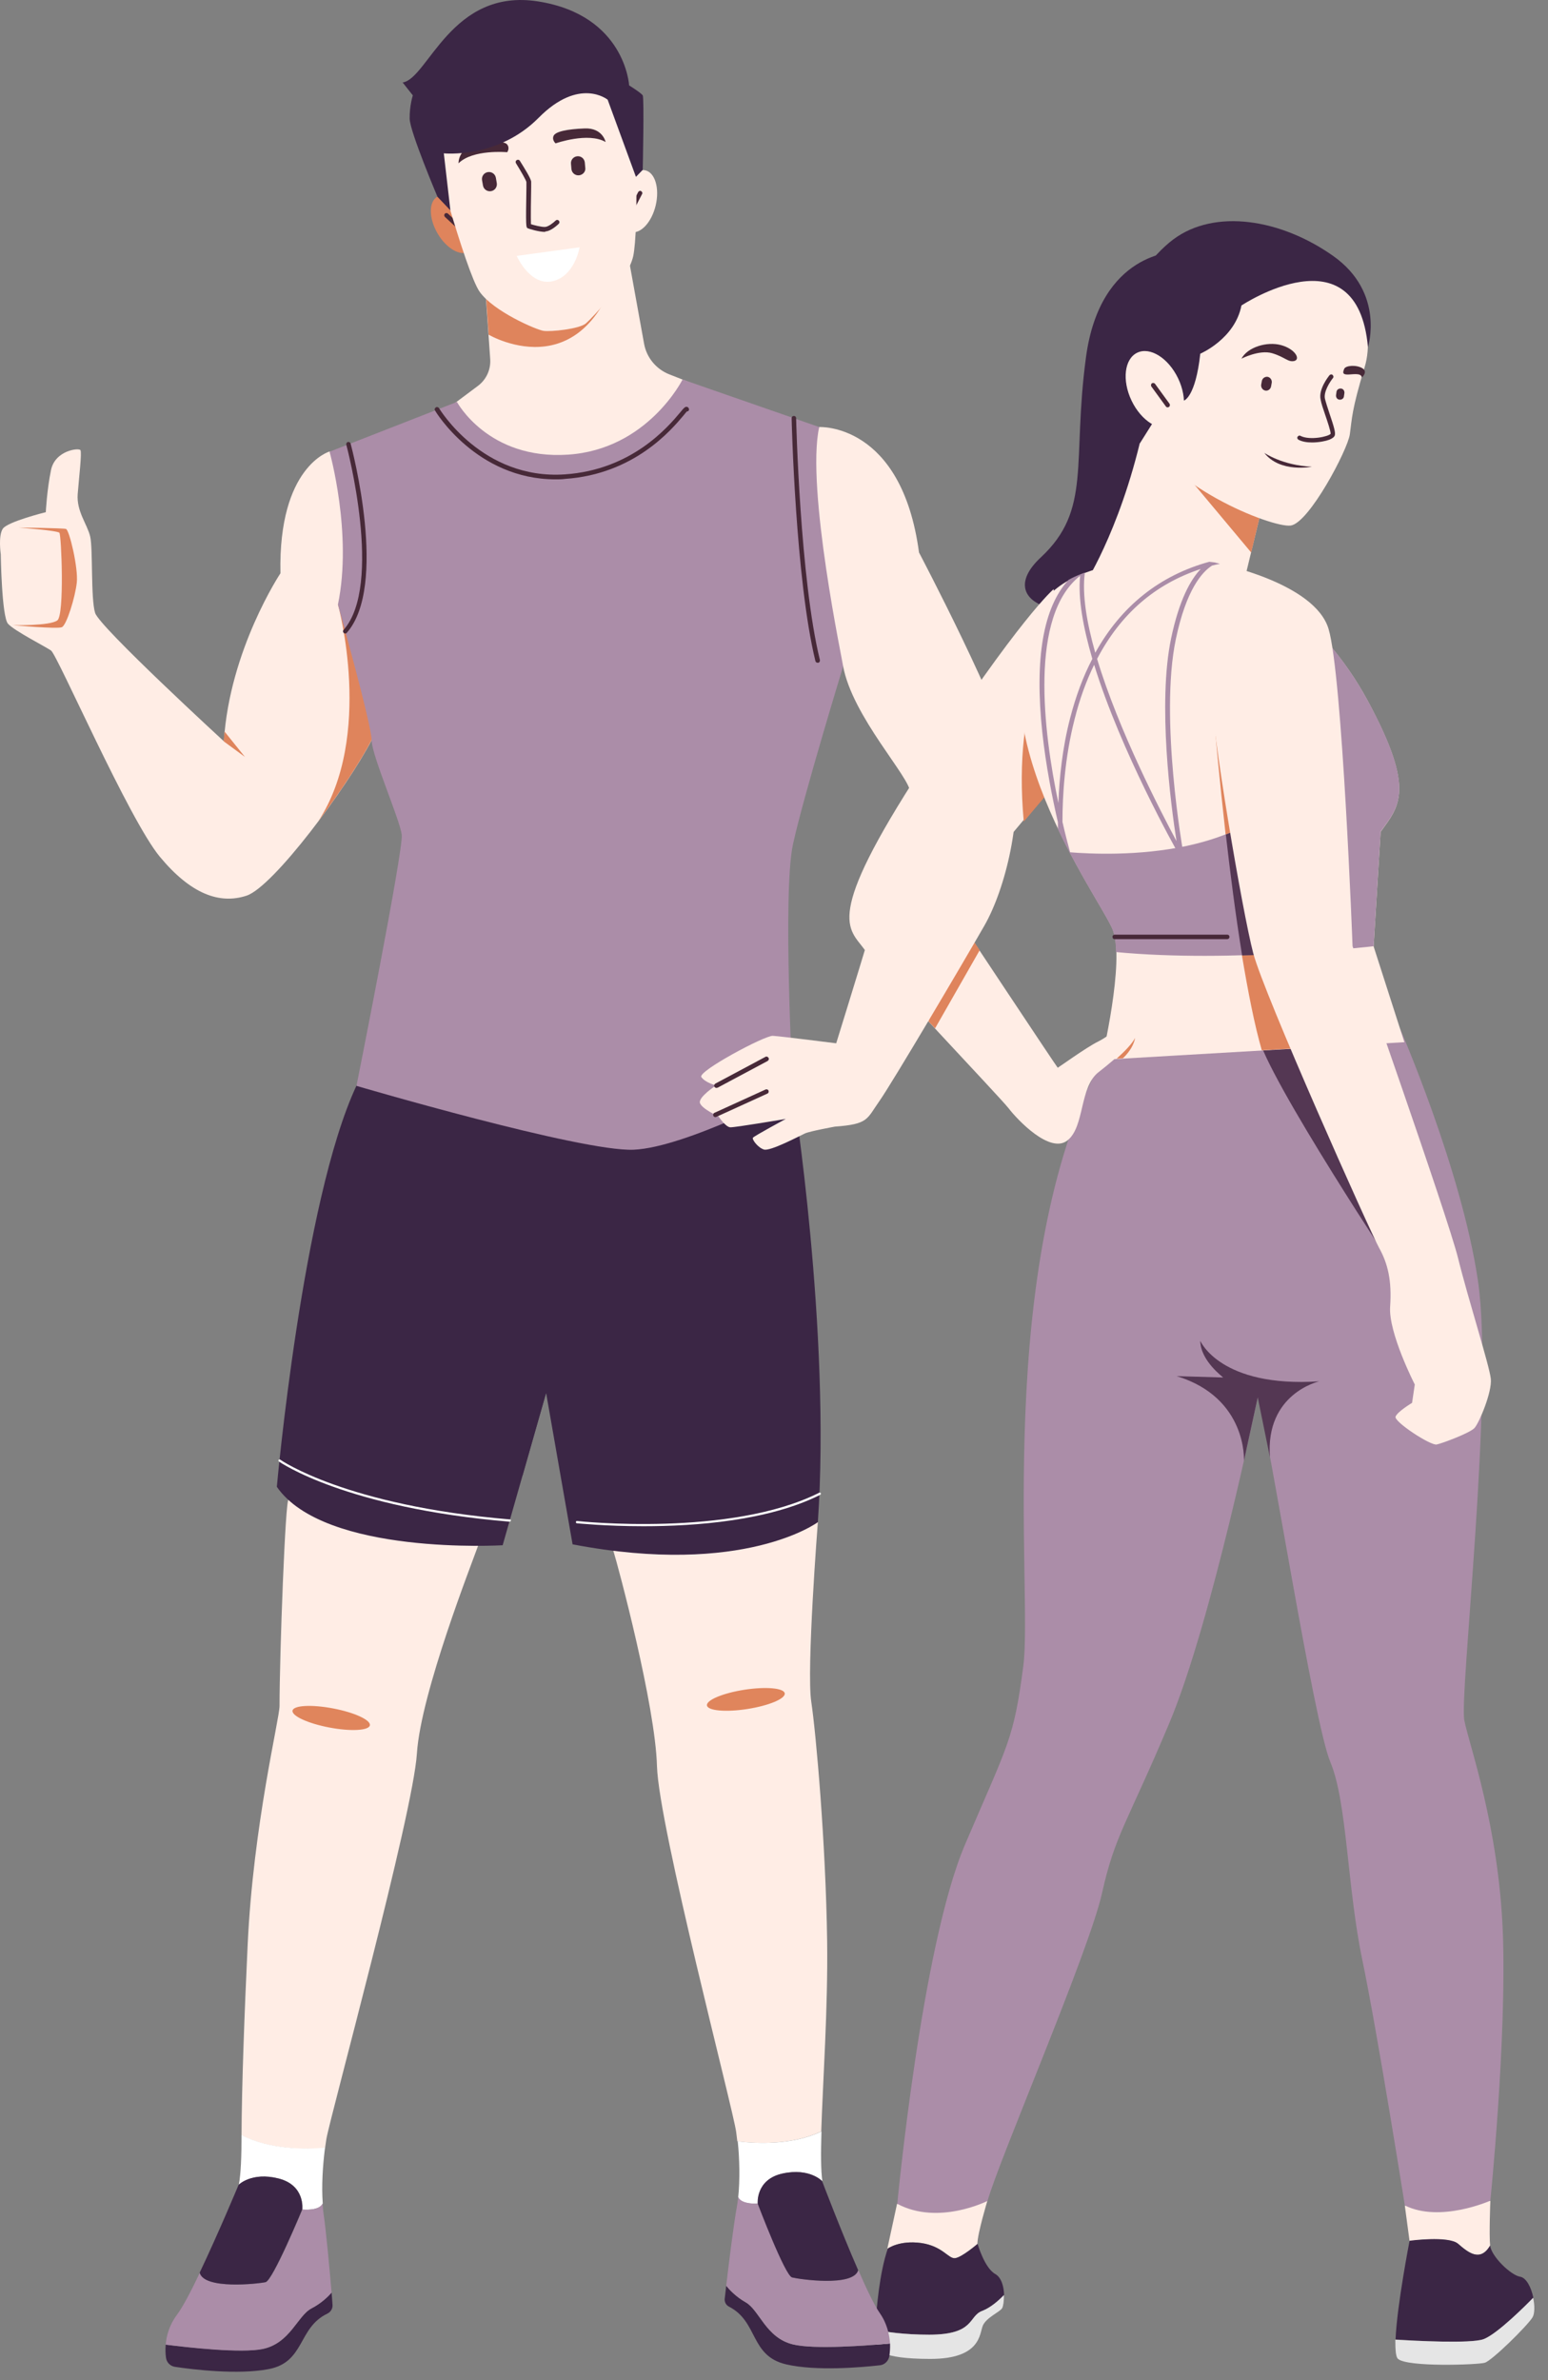 <svg width="67" height="103" viewBox="0 0 67 103" fill="none" xmlns="http://www.w3.org/2000/svg">
<rect x="0" y="0" width="67" height="103" fill="#808080" stroke="none"/>
<path d="M50.882 10.898C50.882 10.898 47.621 10.878 47.004 15.453C46.387 20.029 47.268 22.056 45.045 24.124C42.822 26.191 46.465 27.347 49.452 25.388C52.449 23.428 50.882 10.898 50.882 10.898Z" fill="#3B2645"/>
<path d="M50.882 10.898C50.882 10.898 47.885 12.524 47.826 17.099C47.777 21.145 48.816 24.28 47.229 26.299C47.944 26.162 48.718 25.868 49.452 25.388C52.449 23.428 50.882 10.898 50.882 10.898Z" fill="#3B2645"/>
<path d="M54.761 21.37L53.713 25.711L47.004 25.192C47.004 25.192 48.708 22.527 49.609 17.912L54.761 21.37Z" fill="#FFEDE5"/>
<path d="M50.784 19.881L54.153 23.908L54.76 21.37L50.784 19.881Z" fill="#DF845C"/>
<path d="M58.335 12.22C58.335 12.22 59.628 14.033 59.06 15.904C58.492 17.775 58.521 18.099 58.423 18.794C58.325 19.48 56.66 22.625 55.867 22.742C55.074 22.86 50.255 20.969 49.305 18.304C48.355 15.639 54.623 8.233 58.335 12.22Z" fill="#FFEDE5"/>
<path d="M49.335 19.186L50.647 17.099L51.245 17.334C51.245 17.334 51.744 17.197 51.95 15.306C51.95 15.306 53.448 14.67 53.732 13.22C53.732 13.22 58.746 9.889 59.207 15.022C59.207 15.022 59.961 12.671 57.699 11.074C55.436 9.477 52.586 9.017 50.784 10.359C48.982 11.701 46.113 16.365 49.335 19.186Z" fill="#3B2645"/>
<path d="M50.743 18.445C51.3 18.179 51.41 17.25 50.99 16.372C50.569 15.493 49.778 14.997 49.221 15.263C48.665 15.529 48.555 16.457 48.975 17.336C49.395 18.215 50.187 18.711 50.743 18.445Z" fill="#FFEDE5"/>
<path d="M50.539 17.628C50.51 17.628 50.481 17.618 50.461 17.589L49.834 16.727C49.805 16.687 49.815 16.619 49.854 16.589C49.893 16.56 49.962 16.57 49.991 16.609L50.618 17.471C50.647 17.51 50.637 17.579 50.598 17.608C50.578 17.618 50.559 17.628 50.539 17.628Z" fill="#472938"/>
<path d="M54.721 19.598C54.721 19.598 55.514 20.146 56.778 20.195C56.778 20.195 55.407 20.479 54.721 19.598Z" fill="#472938"/>
<path d="M56.788 19.147C56.572 19.147 56.367 19.117 56.2 19.029C56.151 19 56.132 18.941 56.161 18.902C56.19 18.853 56.249 18.833 56.288 18.863C56.7 19.068 57.493 18.892 57.591 18.774C57.601 18.676 57.454 18.235 57.356 17.951C57.268 17.697 57.189 17.462 57.16 17.295C57.052 16.834 57.522 16.266 57.542 16.237C57.581 16.198 57.64 16.188 57.679 16.227C57.718 16.266 57.728 16.325 57.689 16.364C57.571 16.511 57.278 16.952 57.346 17.256C57.385 17.413 57.464 17.657 57.542 17.893C57.738 18.471 57.816 18.735 57.767 18.853C57.738 18.921 57.669 18.97 57.532 19.029C57.375 19.088 57.082 19.147 56.788 19.147Z" fill="#472938"/>
<path d="M58.943 16.335C58.943 16.335 59.227 16.09 58.962 15.933C58.698 15.776 58.237 15.816 58.179 15.963C58.12 16.11 58.1 16.198 58.296 16.207C58.502 16.217 58.913 16.11 58.943 16.335Z" fill="#472938"/>
<path d="M53.732 15.521C53.732 15.521 54.506 15.12 55.064 15.286C55.622 15.453 55.75 15.688 56.024 15.62C56.298 15.541 56.053 15.1 55.446 14.934C54.839 14.767 53.997 15.022 53.732 15.521Z" fill="#472938"/>
<path d="M54.77 16.903C54.653 16.884 54.575 16.776 54.584 16.658L54.614 16.492C54.633 16.374 54.741 16.296 54.858 16.305C54.976 16.325 55.054 16.433 55.045 16.55L55.015 16.717C54.996 16.835 54.888 16.923 54.77 16.903Z" fill="#472938"/>
<path d="M57.973 17.295C57.875 17.285 57.816 17.197 57.826 17.099L57.845 16.962C57.855 16.863 57.943 16.805 58.041 16.814C58.139 16.824 58.198 16.913 58.188 17.011L58.169 17.148C58.159 17.246 58.071 17.304 57.973 17.295Z" fill="#472938"/>
<path d="M63.105 97.103C63.526 97.456 64.064 97.916 64.495 97.181C64.446 96.711 64.505 95.242 64.505 95.242L60.803 95.447L61.009 96.986C61.009 96.976 62.683 96.751 63.105 97.103Z" fill="#FFEDE5"/>
<path d="M64.211 101.228C64.809 101.012 66.102 99.709 66.366 99.435C66.278 99.004 66.072 98.573 65.798 98.524C65.396 98.465 64.544 97.642 64.495 97.172C64.055 97.916 63.526 97.456 63.105 97.093C62.684 96.741 61.009 96.966 61.009 96.966C61.009 96.966 60.46 99.778 60.402 101.238C61.234 101.296 63.663 101.433 64.211 101.228Z" fill="#3B2645"/>
<path d="M60.509 102.08C60.931 102.443 63.947 102.335 64.26 102.247C64.574 102.159 66.102 100.65 66.327 100.287C66.425 100.131 66.434 99.778 66.356 99.435C66.092 99.709 64.799 101.012 64.202 101.228C63.653 101.424 61.215 101.297 60.392 101.248C60.392 101.688 60.411 102.002 60.509 102.08Z" fill="#E5E5E5"/>
<path d="M39.855 97.064C40.804 97.191 41.039 97.75 41.333 97.72C41.627 97.691 42.303 97.103 42.303 97.103C42.303 96.672 42.734 95.242 42.734 95.242L38.826 95.369L38.405 97.309C38.415 97.309 38.914 96.937 39.855 97.064Z" fill="#FFEDE5"/>
<path d="M42.518 100.003C42.9 99.856 43.243 99.533 43.459 99.317C43.449 98.965 43.351 98.563 43.077 98.406C42.606 98.142 42.313 97.103 42.313 97.103C42.313 97.103 41.637 97.681 41.343 97.721C41.049 97.76 40.804 97.201 39.864 97.064C38.914 96.937 38.425 97.309 38.425 97.309C38.072 98.328 37.925 99.905 37.886 100.816C38.366 100.914 39.149 101.032 40.236 101.032C42.205 101.022 41.911 100.229 42.518 100.003Z" fill="#3B2645"/>
<path d="M37.876 101.492C37.925 101.649 38.072 102.08 40.266 102.08C42.459 102.08 42.391 100.993 42.538 100.64C42.695 100.278 43.282 100.052 43.38 99.876C43.419 99.797 43.459 99.572 43.449 99.317C43.243 99.533 42.89 99.856 42.508 100.003C41.901 100.229 42.205 101.032 40.217 101.032C39.13 101.032 38.346 100.914 37.866 100.816C37.856 101.189 37.856 101.453 37.876 101.492Z" fill="#E5E5E5"/>
<path d="M60.578 44.472C60.578 44.472 63.252 50.586 63.967 55.416C64.681 60.246 63.154 73.335 63.379 74.452C63.604 75.569 64.858 78.998 65.044 83.603C65.22 88.207 64.505 95.232 64.505 95.232C64.505 95.232 62.331 96.202 60.803 95.438C60.803 95.438 59.618 87.953 58.962 84.808C58.306 81.663 58.306 77.979 57.581 76.255C56.856 74.53 54.976 62.411 54.437 60.462C54.437 60.462 52.449 70.2 50.608 74.57C48.767 78.939 48.258 79.4 47.699 81.918C47.141 84.435 43.204 93.547 42.744 95.242C42.744 95.242 40.618 96.32 38.836 95.369C38.836 95.369 39.884 84.24 41.764 79.831C43.645 75.422 43.87 75.304 44.291 72.091C44.712 68.877 42.979 54.838 47.68 45.864C47.67 45.854 54.261 44.423 60.578 44.472Z" fill="#AB8DA8"/>
<path d="M54.437 44.806C54.868 46.687 60.558 55.249 60.558 55.249L57.238 44.551L54.437 44.806Z" fill="#543753"/>
<path d="M51.95 58.023C51.95 58.023 52.812 60.06 57.101 59.776C57.101 59.776 54.751 60.295 54.966 63.068L54.437 60.472L53.84 63.215C53.84 63.215 53.997 60.491 50.931 59.551L52.939 59.61C52.949 59.6 51.959 58.894 51.95 58.023Z" fill="#543753"/>
<path d="M45.603 25.495C45.603 25.495 44.154 26.7 39.894 33.245C35.633 39.789 36.73 40.142 37.426 41.102C38.111 42.062 43.273 47.47 43.654 47.96C44.036 48.46 45.447 49.949 46.201 49.351C46.955 48.754 46.71 47.039 47.552 46.393C48.395 45.736 49.1 45.08 49.168 44.727C49.237 44.374 49.061 44.081 48.982 44.081C48.904 44.081 48.052 44.815 47.533 45.07C47.014 45.325 45.799 46.206 45.78 46.206C45.76 46.206 41.147 39.251 41.147 39.251L46.279 33.127L45.603 25.495Z" fill="#FFEDE5"/>
<path d="M45.701 27.709C45.701 27.709 43.801 30.031 44.311 35.557L46.299 33.196L45.701 27.709Z" fill="#DF845C"/>
<path d="M40.471 44.502L42.401 41.122L41.216 39.319L40.188 44.198L40.471 44.502Z" fill="#DF845C"/>
<path d="M52.577 24.339C53.83 24.643 57.131 26.485 59.207 30.345C61.283 34.205 60.549 34.891 59.755 35.998L59.452 40.955L60.784 45.1L47.68 45.864C47.68 45.864 48.698 41.592 48.169 40.24C47.641 38.888 41.901 31.246 45.084 26.181C46.7 23.585 52.577 24.339 52.577 24.339Z" fill="#FFEDE5"/>
<path d="M59.452 40.946L59.755 35.988C60.548 34.891 61.293 34.195 59.207 30.335C58.697 29.395 58.12 28.572 57.512 27.856C57.405 29.365 57.091 31.168 56.357 33.039C54.702 37.281 48.062 37.027 46.289 36.88C47.141 38.506 47.964 39.75 48.15 40.221C48.248 40.465 48.297 40.808 48.306 41.2C53.331 41.68 59.452 40.946 59.452 40.946Z" fill="#AB8DA8"/>
<path d="M52.684 24.368C52.645 24.359 52.606 24.349 52.577 24.339C52.577 24.339 52.488 24.329 52.341 24.31C50.197 24.897 48.522 26.23 47.405 28.248C47.033 26.935 46.828 25.711 46.955 24.78C46.935 24.79 46.916 24.799 46.896 24.799C46.847 24.819 46.798 24.839 46.749 24.858C46.573 24.927 46.406 25.005 46.25 25.093C45.153 26.279 44.771 28.493 45.114 31.706C45.27 33.147 45.545 34.528 45.789 35.586C45.789 35.684 45.789 35.782 45.789 35.88C45.838 35.978 45.878 36.066 45.926 36.164C45.946 36.213 45.975 36.262 45.995 36.311C46.113 36.546 46.23 36.772 46.348 36.997C46.26 36.674 46.122 36.174 45.985 35.567C45.985 34.42 46.083 32.784 46.514 31.109C46.73 30.247 47.014 29.473 47.356 28.767C48.512 32.52 50.882 36.733 51.029 36.987L51.313 37.487L51.215 36.919C51.205 36.86 50.177 31.07 50.892 27.66C51.342 25.515 52.028 24.75 52.459 24.476C52.577 24.447 52.684 24.417 52.802 24.398C52.763 24.388 52.723 24.378 52.684 24.368ZM46.318 31.07C45.975 32.392 45.848 33.695 45.809 34.753C45.153 31.628 44.546 26.651 46.749 24.917C46.651 25.907 46.886 27.17 47.278 28.513C46.877 29.277 46.563 30.129 46.318 31.07ZM50.686 27.631C50.099 30.443 50.676 34.842 50.921 36.399C50.236 35.116 48.414 31.608 47.484 28.513C48.502 26.563 50.001 25.27 51.969 24.623C51.538 25.074 51.039 25.946 50.686 27.631Z" fill="#AB8DA8"/>
<path d="M53.115 40.642H48.248C48.189 40.642 48.15 40.603 48.15 40.544C48.15 40.485 48.189 40.446 48.248 40.446H53.115C53.174 40.446 53.213 40.485 53.213 40.544C53.213 40.603 53.164 40.642 53.115 40.642Z" fill="#472938"/>
<path d="M54.614 45.452L57.414 45.285L55.975 41.239C55.289 41.278 54.545 41.318 53.752 41.337C54.016 42.915 54.3 44.374 54.614 45.452Z" fill="#DF845C"/>
<path d="M52.606 31.755C52.606 31.755 52.772 33.656 53.047 36.115C53.37 35.988 53.693 35.841 53.997 35.664L52.606 31.755Z" fill="#DF845C"/>
<path d="M53.056 36.116C53.242 37.742 53.477 39.603 53.761 41.347C54.545 41.328 55.299 41.289 55.985 41.249L54.006 35.675C53.693 35.841 53.38 35.988 53.056 36.116Z" fill="#543753"/>
<path d="M48.326 45.815L48.6 45.795C48.6 45.795 49.041 45.413 49.129 44.914C49.012 45.149 48.708 45.472 48.326 45.815Z" fill="#DF845C"/>
<path d="M52.792 24.398C52.792 24.398 56.915 25.231 57.503 27.22C58.1 29.208 58.541 40.946 58.541 40.946C58.541 40.946 62.664 52.653 63.105 54.436C63.545 56.219 64.466 59.09 64.525 59.668C64.584 60.246 64.016 61.578 63.82 61.794C63.624 62.01 62.449 62.45 62.184 62.509C61.92 62.568 60.323 61.52 60.402 61.304C60.48 61.089 61.117 60.707 61.117 60.707L61.234 59.913C61.234 59.913 60.088 57.679 60.167 56.543C60.245 55.416 60.069 54.681 59.687 53.995C59.305 53.31 54.712 43.042 54.242 41.249C53.771 39.456 52.41 31.452 52.439 29.943C52.469 28.434 52.792 24.398 52.792 24.398Z" fill="#FFEDE5"/>
<path d="M27.054 10.329L27.877 14.875C27.985 15.473 28.396 15.972 28.964 16.198L30.785 16.913C30.785 16.913 28.866 19.783 25.017 20.597C21.168 21.4 19.062 17.912 19.062 17.912L20.688 16.697C21.051 16.423 21.247 15.992 21.217 15.541L20.923 11.319L27.054 10.329Z" fill="#FFEDE5"/>
<path d="M21.149 14.483C21.149 14.483 25.761 17.207 27.054 10.329L20.933 11.309L21.149 14.483Z" fill="#DF845C"/>
<path d="M28.38 8.886C28.554 8.148 28.353 7.47 27.932 7.371C27.511 7.271 27.029 7.789 26.855 8.526C26.681 9.263 26.881 9.941 27.303 10.041C27.724 10.14 28.206 9.623 28.38 8.886Z" fill="#FFEDE5"/>
<path d="M20.297 10.889C20.672 10.672 20.669 9.965 20.29 9.309C19.912 8.653 19.301 8.296 18.926 8.513C18.552 8.729 18.555 9.437 18.933 10.093C19.312 10.749 19.923 11.105 20.297 10.889Z" fill="#DF845C"/>
<path d="M27.368 9.115C27.348 9.115 27.338 9.115 27.319 9.105C27.27 9.075 27.25 9.017 27.279 8.978L27.622 8.311C27.652 8.262 27.71 8.243 27.75 8.272C27.799 8.302 27.818 8.36 27.789 8.399L27.446 9.066C27.436 9.095 27.407 9.115 27.368 9.115Z" fill="#472938"/>
<path d="M19.993 10.035C19.974 10.035 19.944 10.025 19.924 10.006L19.259 9.389C19.219 9.349 19.219 9.291 19.249 9.251C19.288 9.212 19.347 9.212 19.386 9.242L20.052 9.859C20.091 9.898 20.091 9.957 20.062 9.996C20.042 10.025 20.013 10.035 19.993 10.035Z" fill="#472938"/>
<path d="M18.544 5.784C18.544 5.784 20.15 11.76 20.757 12.622C21.354 13.474 23.205 14.268 23.519 14.317C23.832 14.366 25.076 14.239 25.36 13.994C25.644 13.749 27.172 12.132 27.407 11.084C27.632 10.036 27.691 4.5 26.721 3.491C25.742 2.482 18.054 3.305 18.544 5.784Z" fill="#FFEDE5"/>
<path d="M23.578 10.035C23.333 10.035 22.902 9.908 22.843 9.879C22.765 9.839 22.755 9.839 22.784 8.115C22.784 7.998 22.784 7.909 22.784 7.88C22.774 7.802 22.539 7.4 22.334 7.067C22.304 7.018 22.314 6.959 22.363 6.93C22.412 6.9 22.471 6.91 22.5 6.959C22.676 7.243 22.99 7.733 22.99 7.87C22.99 7.9 22.99 7.988 22.99 8.105C22.98 8.458 22.97 9.467 22.98 9.702C23.098 9.741 23.431 9.83 23.597 9.82C23.734 9.81 23.95 9.643 24.048 9.545C24.087 9.506 24.145 9.506 24.185 9.545C24.224 9.585 24.224 9.643 24.185 9.683C24.155 9.712 23.852 10.006 23.607 10.016C23.597 10.035 23.587 10.035 23.578 10.035Z" fill="#472938"/>
<path d="M22.363 11.074L25.086 10.702C25.086 10.702 24.88 11.956 23.91 12.171C22.941 12.387 22.363 11.074 22.363 11.074Z" fill="white"/>
<path d="M25.066 7.586C24.9 7.605 24.753 7.488 24.733 7.321L24.714 7.096C24.694 6.929 24.811 6.782 24.978 6.763C25.145 6.743 25.291 6.861 25.311 7.027L25.331 7.253C25.36 7.419 25.233 7.566 25.066 7.586Z" fill="#472938"/>
<path d="M21.256 8.272C21.09 8.301 20.933 8.193 20.904 8.027L20.864 7.801C20.835 7.635 20.943 7.478 21.109 7.449C21.276 7.419 21.433 7.527 21.462 7.694L21.501 7.919C21.53 8.085 21.423 8.242 21.256 8.272Z" fill="#472938"/>
<path d="M24.048 6.204C24.048 6.204 25.458 5.705 26.212 6.145C26.212 6.145 26.085 5.528 25.311 5.558C24.537 5.587 24.038 5.695 23.959 5.881C23.881 6.067 24.048 6.204 24.048 6.204Z" fill="#472938"/>
<path d="M21.952 6.587C21.952 6.587 20.463 6.45 19.846 7.067C19.846 7.067 19.817 6.43 20.571 6.273C21.325 6.117 21.834 6.097 21.952 6.254C22.079 6.42 21.952 6.587 21.952 6.587Z" fill="#472938"/>
<path d="M19.494 9.104L19.209 6.636C19.209 6.636 21.55 6.88 23.313 5.097C25.076 3.314 26.3 4.314 26.3 4.314L27.524 7.654L27.818 7.351C27.818 7.351 27.887 4.235 27.818 4.127C27.75 4.02 27.23 3.696 27.23 3.696C27.23 3.696 27.064 0.659 23.293 0.062C19.523 -0.536 18.524 3.412 17.427 3.569L17.868 4.127C17.868 4.127 17.721 4.578 17.731 5.137C17.74 5.695 18.935 8.517 18.935 8.517L19.494 9.104Z" fill="#3B2645"/>
<path d="M14.264 19.538C14.264 19.538 12.04 20.175 12.138 24.809C12.138 24.809 9.935 28.12 9.69 32.079C9.69 32.079 4.303 27.131 4.117 26.524C3.922 25.906 4.029 23.741 3.902 23.212C3.775 22.683 3.305 22.125 3.363 21.38C3.422 20.635 3.549 19.587 3.481 19.479C3.412 19.372 2.384 19.489 2.208 20.341C2.031 21.194 1.982 22.164 1.982 22.164C1.982 22.164 0.327 22.575 0.122 22.879C-0.084 23.183 0.033 23.986 0.033 23.986C0.033 23.986 0.073 26.69 0.347 26.994C0.621 27.298 1.933 27.964 2.208 28.15C2.482 28.336 5.577 35.459 6.918 37.075C8.26 38.692 9.504 39.142 10.669 38.76C11.835 38.378 15.057 34.028 16.095 32.01C17.133 29.992 16.751 19.773 14.264 19.538Z" fill="#FFEDE5"/>
<path d="M16.585 26.269C15.4 25.975 14.626 26.152 14.626 26.152C14.626 26.152 16.203 31.854 13.764 35.557C14.724 34.283 15.625 32.912 16.085 32.02C16.526 31.148 16.712 28.738 16.585 26.269Z" fill="#DF845C"/>
<path d="M9.68 32.079L10.601 32.755L9.719 31.658L9.68 32.079Z" fill="#DF845C"/>
<path d="M0.807 22.83C0.807 22.83 2.482 22.957 2.57 23.055C2.658 23.153 2.795 26.612 2.482 26.847C2.159 27.092 0.552 27.053 0.552 27.053C0.552 27.053 2.472 27.229 2.678 27.141C2.883 27.053 3.256 25.838 3.324 25.211C3.393 24.584 3.001 22.928 2.854 22.889C2.707 22.85 0.807 22.83 0.807 22.83Z" fill="#DF845C"/>
<path d="M35.545 92.234C35.614 90.079 35.839 86.914 35.8 83.985C35.741 79.772 35.32 75.03 35.114 73.649C34.899 72.267 35.398 65.87 35.398 65.87L26.545 67.104C26.76 67.79 28.366 73.805 28.435 76.431C28.513 79.057 31.736 91.284 31.863 92.263C31.883 92.391 31.892 92.528 31.912 92.665C32.725 92.763 34.282 92.841 35.545 92.234Z" fill="#FFEDE5"/>
<path d="M32.803 95.359C32.803 95.359 32.705 94.311 33.88 94.056C35.056 93.801 35.594 94.389 35.594 94.389C35.526 93.929 35.526 93.174 35.555 92.234C34.292 92.841 32.734 92.763 31.931 92.665C32.01 93.429 32.029 94.34 31.951 95.085C32.078 95.418 32.803 95.359 32.803 95.359Z" fill="white"/>
<path d="M31.569 99.827C32.823 100.484 32.46 101.953 34.027 102.316C35.33 102.619 37.308 102.443 38.082 102.355C38.288 102.335 38.454 102.169 38.493 101.963C38.513 101.816 38.532 101.62 38.523 101.414C37.543 101.502 35.242 101.679 34.321 101.453C33.146 101.169 32.862 99.964 32.274 99.631C31.834 99.386 31.55 99.063 31.432 98.916C31.413 99.122 31.383 99.298 31.373 99.425C31.334 99.602 31.422 99.759 31.569 99.827Z" fill="#3B2645"/>
<path d="M38.082 100.101C37.847 99.768 37.504 99.053 37.152 98.24C36.946 98.975 34.596 98.632 34.292 98.553C33.988 98.475 32.813 95.359 32.813 95.359C32.813 95.359 32.088 95.408 31.951 95.075C31.932 95.242 31.912 95.408 31.883 95.555C31.765 96.182 31.55 97.897 31.432 98.916C31.55 99.063 31.834 99.376 32.274 99.631C32.872 99.964 33.146 101.169 34.321 101.453C35.242 101.679 37.543 101.502 38.523 101.414C38.493 101.022 38.395 100.552 38.082 100.101Z" fill="#AB8DA8"/>
<path d="M34.282 98.554C34.586 98.632 36.936 98.975 37.142 98.24C36.397 96.535 35.584 94.39 35.584 94.39C35.584 94.39 35.046 93.802 33.871 94.057C32.695 94.311 32.793 95.36 32.793 95.36C32.793 95.36 33.978 98.485 34.282 98.554Z" fill="#3B2645"/>
<path d="M32.346 73.956C33.276 73.811 34.001 73.508 33.965 73.278C33.93 73.048 33.147 72.979 32.217 73.123C31.287 73.268 30.562 73.572 30.598 73.802C30.634 74.031 31.416 74.101 32.346 73.956Z" fill="#E0855C"/>
<path d="M10.454 92.401C10.464 90.236 10.581 87.091 10.719 84.161C10.963 78.959 12.099 74.384 12.099 73.825C12.099 71.611 12.354 64.743 12.491 64.91L20.689 66.899C20.453 67.575 18.211 73.257 18.044 75.883C17.878 78.508 14.293 91.588 14.127 92.558C14.107 92.685 14.088 92.812 14.068 92.959C13.255 93.018 11.698 93.047 10.454 92.401Z" fill="#FFEDE5"/>
<path d="M13.088 95.614C13.088 95.614 13.226 94.566 12.06 94.272C10.895 93.978 10.336 94.546 10.336 94.546C10.425 94.086 10.454 93.332 10.454 92.391C11.698 93.038 13.255 93.008 14.068 92.94C13.97 93.694 13.911 94.605 13.97 95.36C13.803 95.693 13.088 95.614 13.088 95.614Z" fill="white"/>
<path d="M14.166 100.121C12.883 100.738 13.206 102.217 11.629 102.521C10.317 102.776 8.348 102.541 7.575 102.423C7.369 102.394 7.202 102.227 7.183 102.011C7.163 101.865 7.153 101.669 7.173 101.463C8.152 101.58 10.444 101.835 11.374 101.649C12.56 101.404 12.883 100.209 13.48 99.895C13.931 99.66 14.225 99.356 14.352 99.21C14.371 99.415 14.381 99.592 14.391 99.729C14.411 99.895 14.313 100.052 14.166 100.121Z" fill="#3B2645"/>
<path d="M7.653 100.18C7.898 99.856 8.27 99.151 8.652 98.347C8.838 99.092 11.188 98.828 11.502 98.759C11.815 98.69 13.088 95.614 13.088 95.614C13.088 95.614 13.803 95.692 13.96 95.359C13.97 95.526 13.989 95.692 14.009 95.839C14.107 96.476 14.264 98.191 14.352 99.21C14.225 99.357 13.931 99.66 13.48 99.895C12.873 100.209 12.56 101.394 11.375 101.649C10.454 101.845 8.152 101.59 7.173 101.463C7.202 101.081 7.33 100.611 7.653 100.18Z" fill="#AB8DA8"/>
<path d="M11.492 98.759C11.179 98.828 8.828 99.092 8.642 98.347C9.445 96.662 10.327 94.546 10.327 94.546C10.327 94.546 10.885 93.978 12.05 94.272C13.216 94.566 13.079 95.614 13.079 95.614C13.079 95.614 11.805 98.69 11.492 98.759Z" fill="#3B2645"/>
<path d="M16.009 74.662C16.053 74.433 15.338 74.105 14.414 73.93C13.489 73.754 12.705 73.796 12.661 74.025C12.618 74.254 13.332 74.582 14.257 74.757C15.181 74.933 15.966 74.89 16.009 74.662Z" fill="#E0855C"/>
<path d="M34.321 47.196C34.321 47.196 35.966 57.62 35.398 65.87C35.398 65.87 32.215 68.25 24.782 66.83L23.636 60.275L21.756 66.869C21.756 66.869 14.048 67.329 11.982 64.341C11.982 64.341 13.088 51.977 15.429 46.98C17.77 41.984 33.557 43.101 34.321 47.196Z" fill="#3B2645"/>
<path d="M23.636 60.275C23.636 60.275 22.716 59.462 22.618 59.384C22.52 59.305 21.668 55.935 21.668 55.935L22.608 63.881L23.636 60.275Z" fill="#3B2645"/>
<path d="M27.848 66.046C26.192 66.046 24.998 65.919 24.968 65.919C24.939 65.919 24.919 65.889 24.929 65.86C24.929 65.831 24.958 65.811 24.988 65.821C25.056 65.831 31.628 66.526 35.457 64.596C35.477 64.586 35.506 64.596 35.526 64.616C35.536 64.635 35.526 64.665 35.506 64.684C33.264 65.811 30.12 66.046 27.848 66.046Z" fill="white"/>
<path d="M22.06 65.85C22.05 65.85 22.06 65.85 22.06 65.85C14.93 65.253 12.099 63.264 12.07 63.244C12.05 63.225 12.041 63.195 12.06 63.176C12.08 63.156 12.109 63.146 12.129 63.166C12.158 63.185 14.969 65.155 22.069 65.752C22.099 65.752 22.118 65.782 22.118 65.801C22.099 65.831 22.079 65.85 22.06 65.85Z" fill="white"/>
<path d="M29.542 16.423C29.542 16.423 28.034 19.45 24.576 19.675C21.119 19.901 19.777 17.393 19.777 17.393L14.264 19.548C14.264 19.548 15.263 23.095 14.626 26.161C14.626 26.161 16.085 31.373 16.085 32.03C16.085 32.686 17.309 35.469 17.388 36.125C17.466 36.782 15.429 46.99 15.429 46.99C15.429 46.99 25.164 49.851 27.426 49.753C29.689 49.655 34.321 47.196 34.321 47.196C34.321 47.196 33.861 38.643 34.321 36.537C34.781 34.43 36.505 28.797 36.505 28.797C36.505 28.797 35.046 21.419 35.457 18.48L29.542 16.423Z" fill="#AB8DA8"/>
<path d="M35.389 28.68C35.34 28.68 35.301 28.65 35.291 28.601C34.429 25.074 34.263 18.167 34.263 18.099C34.263 18.04 34.302 18 34.36 18C34.419 18 34.458 18.04 34.458 18.099C34.458 18.167 34.625 25.055 35.487 28.562C35.496 28.611 35.467 28.67 35.418 28.68C35.398 28.68 35.389 28.68 35.389 28.68Z" fill="#472938"/>
<path d="M14.949 27.415C14.93 27.415 14.9 27.406 14.881 27.396C14.841 27.357 14.832 27.298 14.871 27.259C16.595 25.309 15.008 19.303 14.988 19.244C14.979 19.195 15.008 19.137 15.057 19.127C15.106 19.117 15.165 19.146 15.175 19.195C15.243 19.45 16.8 25.358 15.008 27.386C14.998 27.406 14.969 27.415 14.949 27.415Z" fill="#472938"/>
<path d="M24.048 20.744C20.62 20.744 18.847 17.804 18.828 17.765C18.798 17.716 18.818 17.657 18.867 17.628C18.916 17.599 18.974 17.618 19.004 17.667C19.023 17.697 20.874 20.773 24.449 20.528C27.348 20.332 28.915 18.471 29.434 17.853C29.61 17.638 29.659 17.589 29.738 17.608C29.777 17.618 29.806 17.648 29.816 17.687C29.836 17.736 29.806 17.795 29.747 17.804C29.738 17.804 29.738 17.804 29.728 17.804C29.698 17.834 29.64 17.912 29.581 17.981C29.052 18.608 27.446 20.518 24.459 20.724C24.322 20.744 24.185 20.744 24.048 20.744Z" fill="#472938"/>
<path d="M35.457 18.48C35.457 18.48 39.022 18.284 39.776 23.908C39.776 23.908 43.439 30.864 43.86 33.088C44.281 35.312 43.527 38.447 42.607 40.054C41.686 41.661 38.621 46.853 38.062 47.647C37.504 48.44 37.592 48.646 36.133 48.754C36.133 48.754 35.056 48.95 34.84 49.048C34.625 49.146 33.322 49.841 33.058 49.743C32.793 49.655 32.539 49.303 32.588 49.234C32.647 49.156 34.008 48.421 34.008 48.421C34.008 48.421 31.814 48.793 31.608 48.783C31.403 48.773 31.099 48.313 31.099 48.313C31.099 48.313 30.384 47.99 30.296 47.735C30.208 47.48 30.991 46.971 30.991 46.971C30.991 46.971 30.521 46.853 30.355 46.608C30.188 46.363 33.097 44.806 33.45 44.825C33.802 44.845 36.192 45.148 36.192 45.148C36.192 45.148 39.365 34.94 39.394 34.303C39.424 33.666 36.877 31.011 36.486 28.797C36.505 28.797 34.87 21.096 35.457 18.48Z" fill="#FFEDE5"/>
<path d="M30.962 48.342C30.923 48.342 30.893 48.323 30.874 48.284C30.854 48.235 30.874 48.176 30.923 48.156L33.136 47.147C33.185 47.128 33.244 47.147 33.263 47.196C33.283 47.245 33.263 47.304 33.214 47.324L31.001 48.333C30.991 48.342 30.981 48.342 30.962 48.342Z" fill="#472938"/>
<path d="M31.011 47.079C30.972 47.079 30.942 47.059 30.923 47.03C30.893 46.981 30.913 46.922 30.962 46.892L33.126 45.736C33.175 45.707 33.234 45.727 33.263 45.776C33.293 45.825 33.273 45.883 33.224 45.913L31.06 47.069C31.04 47.069 31.021 47.079 31.011 47.079Z" fill="#472938"/>
</svg>
